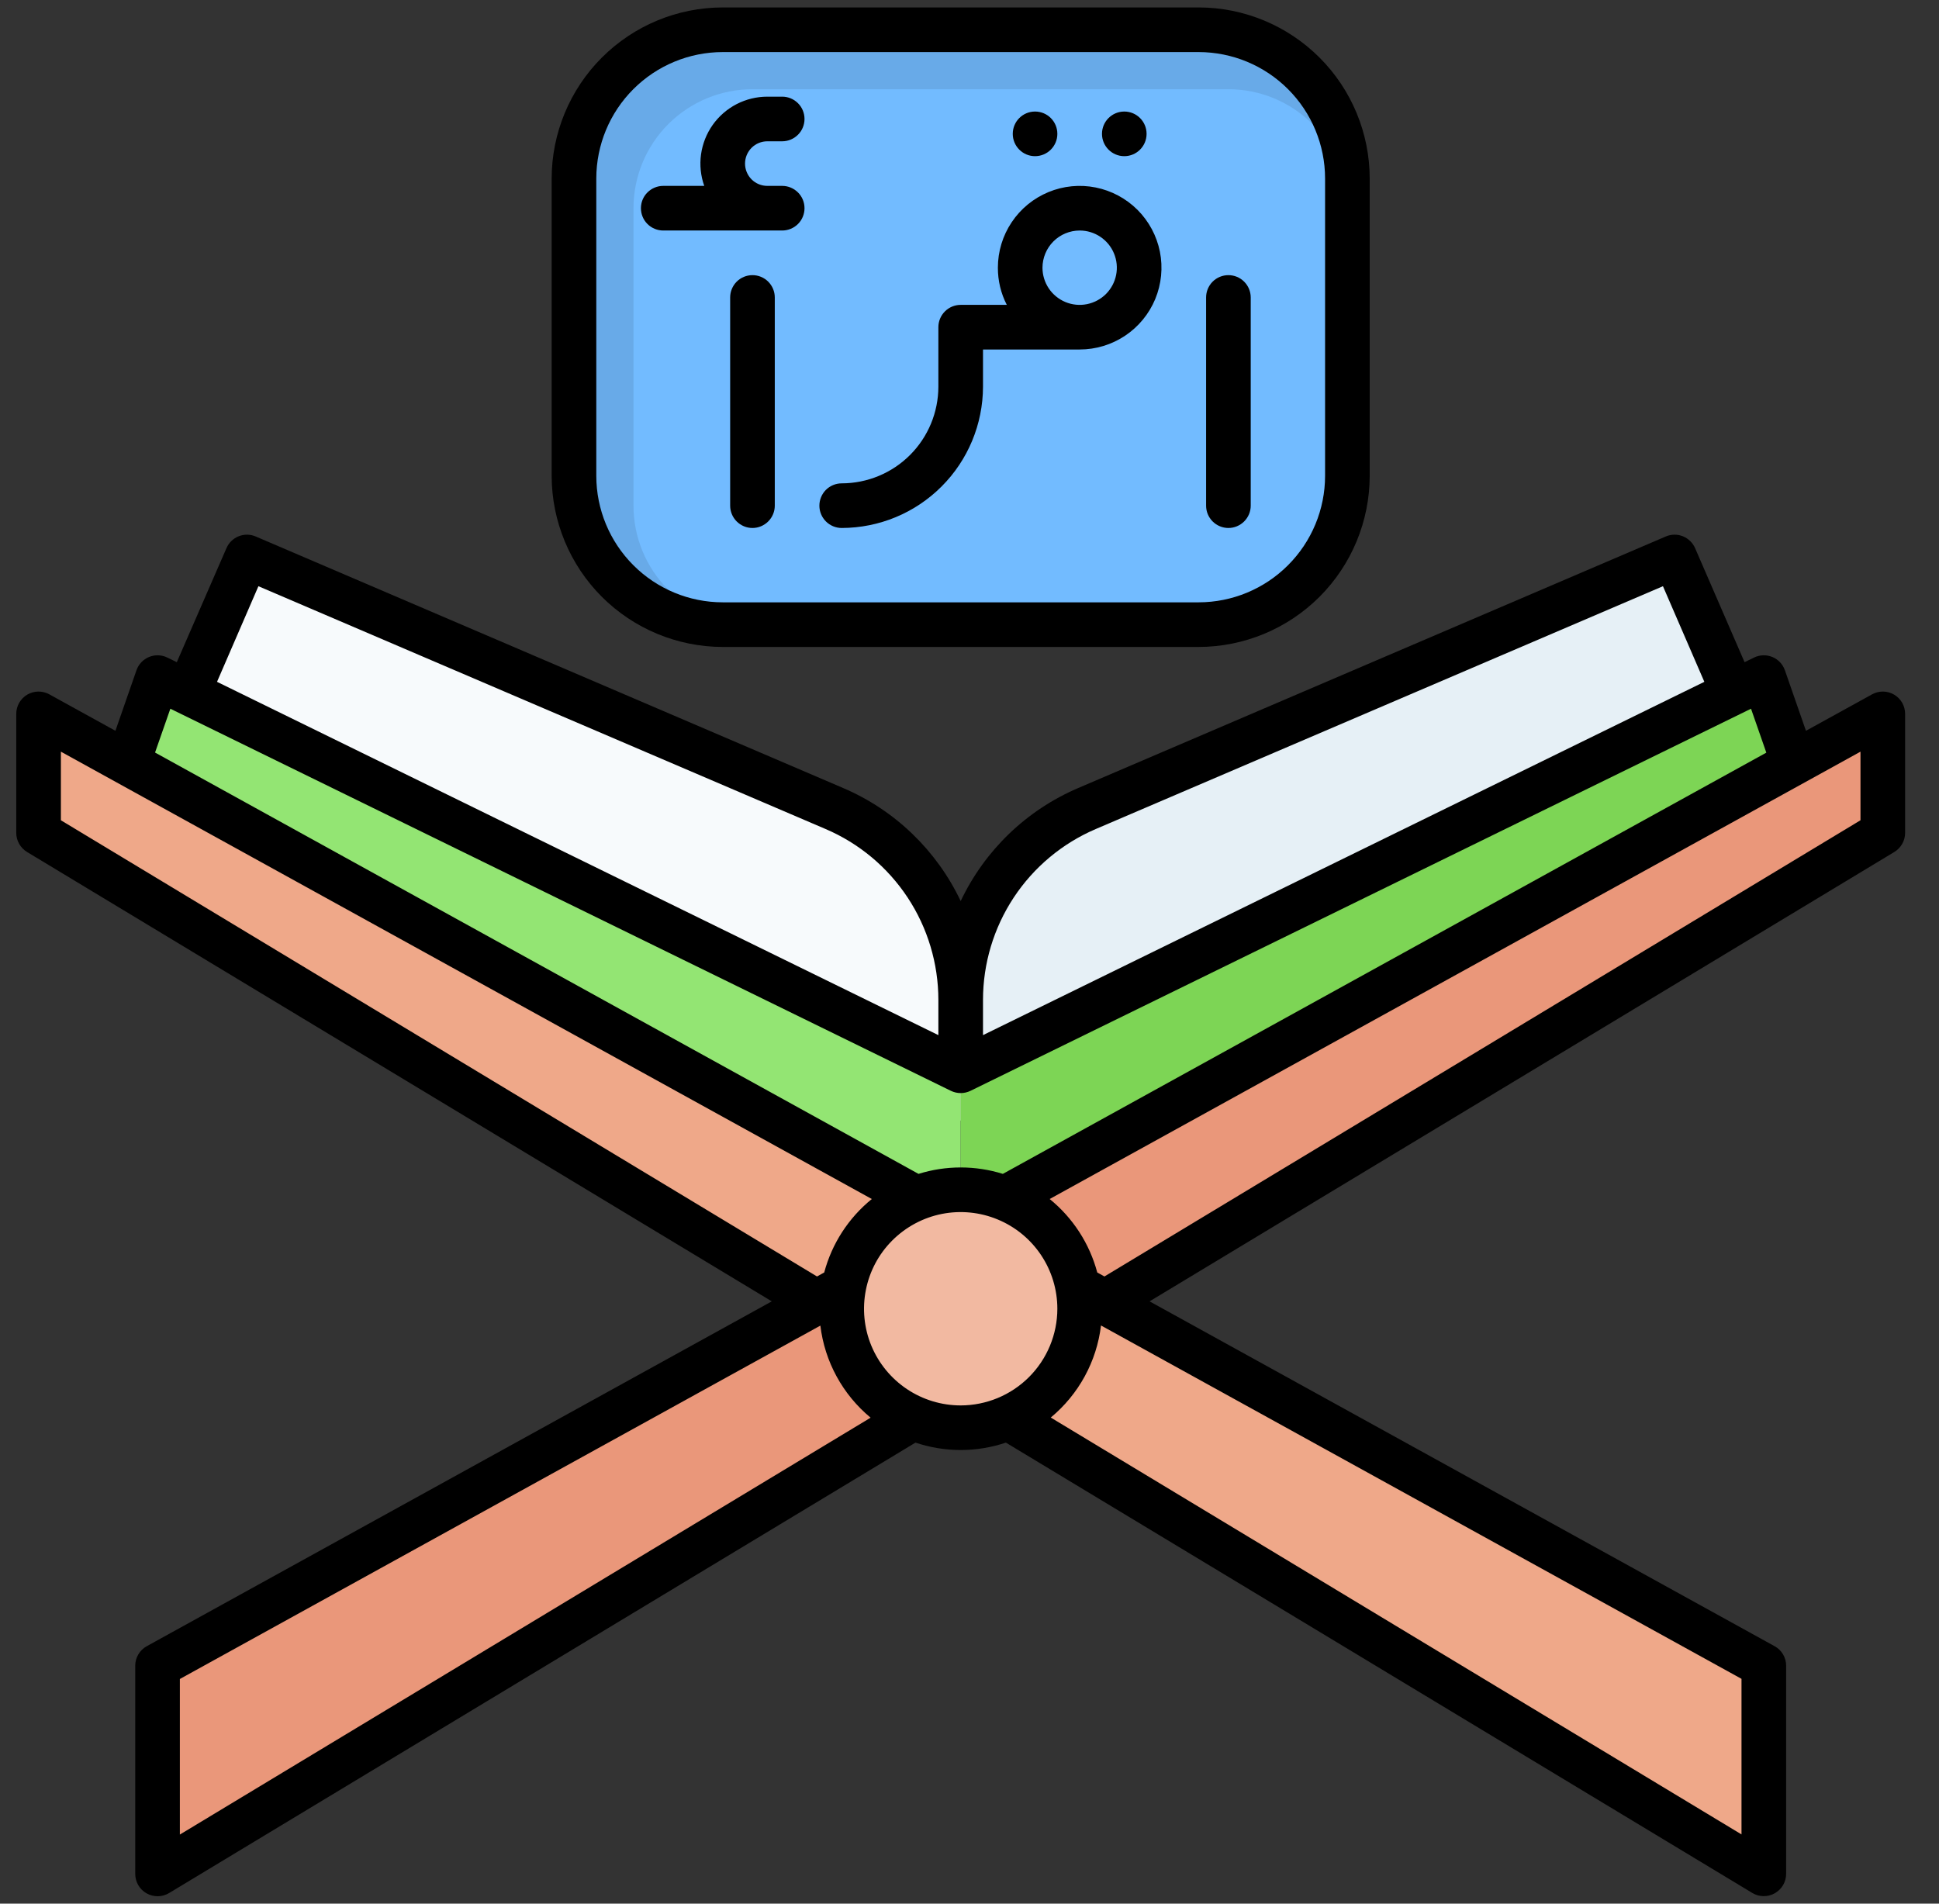 <svg width="55" height="54" viewBox="0 0 55 54" fill="none" xmlns="http://www.w3.org/2000/svg">
<rect x="0" y="0" width="55" height="54" fill="#333333" stroke="none"/>
<path d="M34 0.844H20.5C18.17 0.844 16.281 2.733 16.281 5.062V13.5C16.281 15.83 18.17 17.719 20.5 17.719H34C36.33 17.719 38.219 15.83 38.219 13.5V5.062C38.219 2.733 36.33 0.844 34 0.844Z" fill="#68AAE8"/>
<path d="M21.344 2.531H34.844C35.739 2.531 36.597 2.887 37.23 3.52C37.863 4.153 38.219 5.011 38.219 5.906V13.5C38.219 14.619 37.774 15.692 36.983 16.483C36.192 17.274 35.119 17.719 34 17.719H21.344C20.449 17.719 19.59 17.363 18.957 16.73C18.324 16.097 17.969 15.239 17.969 14.344V5.906C17.969 5.011 18.324 4.153 18.957 3.52C19.59 2.887 20.449 2.531 21.344 2.531Z" fill="#72BBFF"/>
<path d="M7 15.799L5.312 19.686L27.25 31.79V28.365C27.25 27.209 26.911 26.078 26.274 25.113C25.637 24.147 24.731 23.39 23.668 22.935L7 15.799Z" fill="#F7FAFC"/>
<path d="M47.5 15.799L30.832 22.935C29.769 23.39 28.863 24.147 28.226 25.113C27.589 26.078 27.25 27.209 27.25 28.365V31.79L49.188 19.686L47.5 15.799Z" fill="#E6F0F6"/>
<path d="M4.469 47.25V53.156L53.406 23.625V20.25L4.469 47.25Z" fill="#EA977A"/>
<path d="M50.031 47.25V53.156L1.094 23.625V20.25L50.031 47.25Z" fill="#EFA889"/>
<path d="M27.25 30.375L4.469 19.222L3.625 21.647L27.25 34.681V30.375Z" fill="#93E573"/>
<path d="M27.25 34.681L50.875 21.647L50.031 19.222L27.25 30.375V34.681Z" fill="#7DD555"/>
<path d="M27.25 40.5C29.114 40.5 30.625 38.989 30.625 37.125C30.625 35.261 29.114 33.75 27.25 33.75C25.386 33.75 23.875 35.261 23.875 37.125C23.875 38.989 25.386 40.5 27.25 40.5Z" fill="#F2B9A1"/>
<path d="M20.5 18.352H34C35.286 18.35 36.519 17.838 37.429 16.929C38.338 16.019 38.85 14.786 38.852 13.5V5.062C38.85 3.776 38.338 2.543 37.429 1.634C36.519 0.724 35.286 0.212 34 0.211H20.5C19.214 0.212 17.981 0.724 17.071 1.634C16.162 2.543 15.65 3.776 15.648 5.062V13.5C15.65 14.786 16.162 16.019 17.071 16.929C17.981 17.838 19.214 18.35 20.5 18.352ZM16.914 5.062C16.915 4.112 17.293 3.2 17.966 2.528C18.638 1.856 19.549 1.478 20.5 1.477H34C34.951 1.478 35.862 1.856 36.534 2.528C37.207 3.2 37.585 4.112 37.586 5.062V13.5C37.585 14.451 37.207 15.362 36.534 16.034C35.862 16.707 34.951 17.085 34 17.086H20.5C19.549 17.085 18.638 16.707 17.966 16.034C17.293 15.362 16.915 14.451 16.914 13.5V5.062Z" fill="black"/>
<path d="M53.101 19.696L51.226 20.73L50.629 19.013C50.599 18.928 50.552 18.851 50.491 18.786C50.429 18.721 50.355 18.67 50.272 18.636C50.189 18.602 50.1 18.586 50.011 18.589C49.921 18.592 49.833 18.613 49.753 18.653L49.485 18.784L48.081 15.548C48.014 15.395 47.889 15.274 47.734 15.212C47.578 15.15 47.405 15.152 47.251 15.218L30.583 22.354C29.118 22.98 27.933 24.12 27.25 25.56C26.567 24.12 25.382 22.98 23.917 22.354L7.253 15.218C7.099 15.152 6.926 15.15 6.77 15.212C6.615 15.274 6.49 15.395 6.424 15.548L5.015 18.784L4.747 18.653C4.667 18.613 4.579 18.592 4.49 18.589C4.4 18.586 4.311 18.602 4.228 18.636C4.145 18.67 4.071 18.721 4.009 18.786C3.948 18.851 3.901 18.928 3.871 19.013L3.274 20.73L1.399 19.696C1.303 19.643 1.194 19.616 1.084 19.617C0.974 19.619 0.867 19.649 0.772 19.705C0.677 19.761 0.599 19.841 0.544 19.936C0.49 20.032 0.461 20.14 0.461 20.25V23.625C0.461 23.734 0.489 23.841 0.543 23.936C0.596 24.031 0.673 24.11 0.766 24.167L21.892 36.915L4.163 46.697C4.064 46.751 3.982 46.831 3.924 46.929C3.866 47.026 3.836 47.137 3.836 47.25V53.156C3.836 53.269 3.866 53.379 3.922 53.476C3.979 53.573 4.06 53.653 4.158 53.708C4.256 53.763 4.367 53.791 4.479 53.79C4.591 53.788 4.701 53.757 4.797 53.699L25.968 40.922C26.8 41.202 27.7 41.202 28.532 40.922L49.703 53.696C49.799 53.754 49.909 53.786 50.021 53.787C50.133 53.789 50.243 53.761 50.341 53.706C50.438 53.651 50.52 53.571 50.577 53.475C50.633 53.378 50.664 53.268 50.664 53.156V47.25C50.664 47.137 50.634 47.026 50.576 46.928C50.519 46.831 50.436 46.751 50.337 46.697L32.608 36.915L53.734 24.167C53.827 24.11 53.904 24.031 53.957 23.936C54.011 23.841 54.039 23.734 54.039 23.625V20.25C54.039 20.14 54.01 20.032 53.956 19.936C53.901 19.841 53.823 19.761 53.728 19.705C53.633 19.649 53.526 19.619 53.416 19.617C53.306 19.616 53.197 19.643 53.101 19.696ZM27.883 28.365C27.883 27.333 28.186 26.323 28.754 25.461C29.323 24.599 30.131 23.923 31.081 23.517L47.17 16.629L48.344 19.341L27.883 29.363V28.365ZM7.33 16.629L23.419 23.517C24.369 23.923 25.177 24.599 25.746 25.461C26.314 26.323 26.617 27.333 26.617 28.365V29.363L6.156 19.341L7.33 16.629ZM4.832 20.104L26.972 30.943C27.058 30.985 27.154 31.007 27.25 31.007C27.346 31.007 27.442 30.985 27.528 30.943L49.668 20.104L50.102 21.35L28.446 33.299C27.667 33.056 26.833 33.056 26.054 33.299L4.398 21.347L4.832 20.104ZM1.727 23.268V21.322L24.729 34.012C24.07 34.547 23.597 35.276 23.379 36.096L23.175 36.209L1.727 23.268ZM5.102 52.04V47.627L23.27 37.603C23.392 38.624 23.903 39.559 24.695 40.215L5.102 52.04ZM27.25 39.867C26.708 39.867 26.177 39.706 25.727 39.405C25.276 39.104 24.924 38.675 24.716 38.174C24.509 37.673 24.455 37.122 24.561 36.59C24.666 36.058 24.927 35.569 25.311 35.186C25.695 34.803 26.183 34.541 26.715 34.435C27.247 34.33 27.798 34.384 28.299 34.592C28.8 34.799 29.229 35.151 29.53 35.602C29.831 36.053 29.992 36.583 29.992 37.125C29.991 37.852 29.702 38.549 29.188 39.063C28.674 39.577 27.977 39.866 27.25 39.867ZM49.398 47.623V52.036L29.805 40.211C30.597 39.555 31.108 38.62 31.23 37.599L49.398 47.623ZM52.773 23.268L31.328 36.209L31.124 36.096C30.905 35.276 30.433 34.547 29.774 34.012L52.773 21.322V23.268ZM34.844 14.977C35.012 14.977 35.172 14.91 35.291 14.791C35.41 14.672 35.477 14.512 35.477 14.344V8.438C35.477 8.27 35.41 8.109 35.291 7.99C35.172 7.871 35.012 7.805 34.844 7.805C34.676 7.805 34.515 7.871 34.396 7.99C34.278 8.109 34.211 8.27 34.211 8.438V14.344C34.211 14.512 34.278 14.672 34.396 14.791C34.515 14.91 34.676 14.977 34.844 14.977ZM21.344 7.805C21.176 7.805 21.015 7.871 20.896 7.99C20.778 8.109 20.711 8.27 20.711 8.438V14.344C20.711 14.512 20.778 14.672 20.896 14.791C21.015 14.91 21.176 14.977 21.344 14.977C21.512 14.977 21.672 14.91 21.791 14.791C21.91 14.672 21.977 14.512 21.977 14.344V8.438C21.977 8.27 21.91 8.109 21.791 7.99C21.672 7.871 21.512 7.805 21.344 7.805Z" fill="black"/>
<path d="M31.891 4.43C32.24 4.43 32.523 4.146 32.523 3.797C32.523 3.447 32.24 3.164 31.891 3.164C31.541 3.164 31.258 3.447 31.258 3.797C31.258 4.146 31.541 4.43 31.891 4.43Z" fill="black"/>
<path d="M29.359 4.43C29.709 4.43 29.992 4.146 29.992 3.797C29.992 3.447 29.709 3.164 29.359 3.164C29.01 3.164 28.727 3.447 28.727 3.797C28.727 4.146 29.01 4.43 29.359 4.43Z" fill="black"/>
<path d="M23.875 14.977C24.938 14.975 25.956 14.553 26.707 13.801C27.459 13.05 27.881 12.031 27.883 10.969V9.914H30.625C31.084 9.914 31.532 9.778 31.914 9.523C32.296 9.268 32.593 8.906 32.769 8.482C32.944 8.058 32.99 7.591 32.901 7.141C32.811 6.691 32.59 6.278 32.266 5.953C31.941 5.629 31.528 5.408 31.078 5.318C30.628 5.228 30.161 5.274 29.737 5.45C29.313 5.626 28.951 5.923 28.696 6.305C28.441 6.686 28.305 7.135 28.305 7.594C28.304 7.96 28.39 8.322 28.558 8.648H27.25C27.082 8.648 26.921 8.715 26.802 8.834C26.684 8.952 26.617 9.113 26.617 9.281V10.969C26.616 11.696 26.327 12.393 25.813 12.907C25.299 13.421 24.602 13.71 23.875 13.711C23.707 13.711 23.546 13.778 23.427 13.896C23.309 14.015 23.242 14.176 23.242 14.344C23.242 14.512 23.309 14.672 23.427 14.791C23.546 14.91 23.707 14.977 23.875 14.977ZM30.625 6.539C30.834 6.539 31.038 6.601 31.211 6.717C31.384 6.833 31.52 6.997 31.599 7.19C31.679 7.383 31.7 7.595 31.659 7.8C31.619 8.004 31.518 8.192 31.371 8.34C31.223 8.487 31.035 8.587 30.831 8.628C30.626 8.669 30.414 8.648 30.221 8.568C30.029 8.488 29.864 8.353 29.748 8.18C29.632 8.006 29.57 7.802 29.57 7.594C29.571 7.314 29.682 7.046 29.88 6.848C30.077 6.651 30.345 6.54 30.625 6.539ZM18.812 6.539H22.188C22.355 6.539 22.516 6.472 22.635 6.354C22.754 6.235 22.82 6.074 22.82 5.906C22.82 5.738 22.754 5.577 22.635 5.459C22.516 5.34 22.355 5.273 22.188 5.273H21.766C21.598 5.273 21.437 5.207 21.318 5.088C21.2 4.969 21.133 4.808 21.133 4.641C21.133 4.473 21.2 4.312 21.318 4.193C21.437 4.074 21.598 4.008 21.766 4.008H22.188C22.355 4.008 22.516 3.941 22.635 3.822C22.754 3.704 22.82 3.543 22.82 3.375C22.82 3.207 22.754 3.046 22.635 2.928C22.516 2.809 22.355 2.742 22.188 2.742H21.766C21.462 2.742 21.163 2.815 20.893 2.954C20.623 3.094 20.391 3.296 20.215 3.544C20.04 3.792 19.927 4.079 19.885 4.38C19.843 4.681 19.875 4.987 19.976 5.273H18.812C18.645 5.273 18.484 5.34 18.365 5.459C18.246 5.577 18.18 5.738 18.18 5.906C18.18 6.074 18.246 6.235 18.365 6.354C18.484 6.472 18.645 6.539 18.812 6.539Z" fill="black"/>
</svg>
